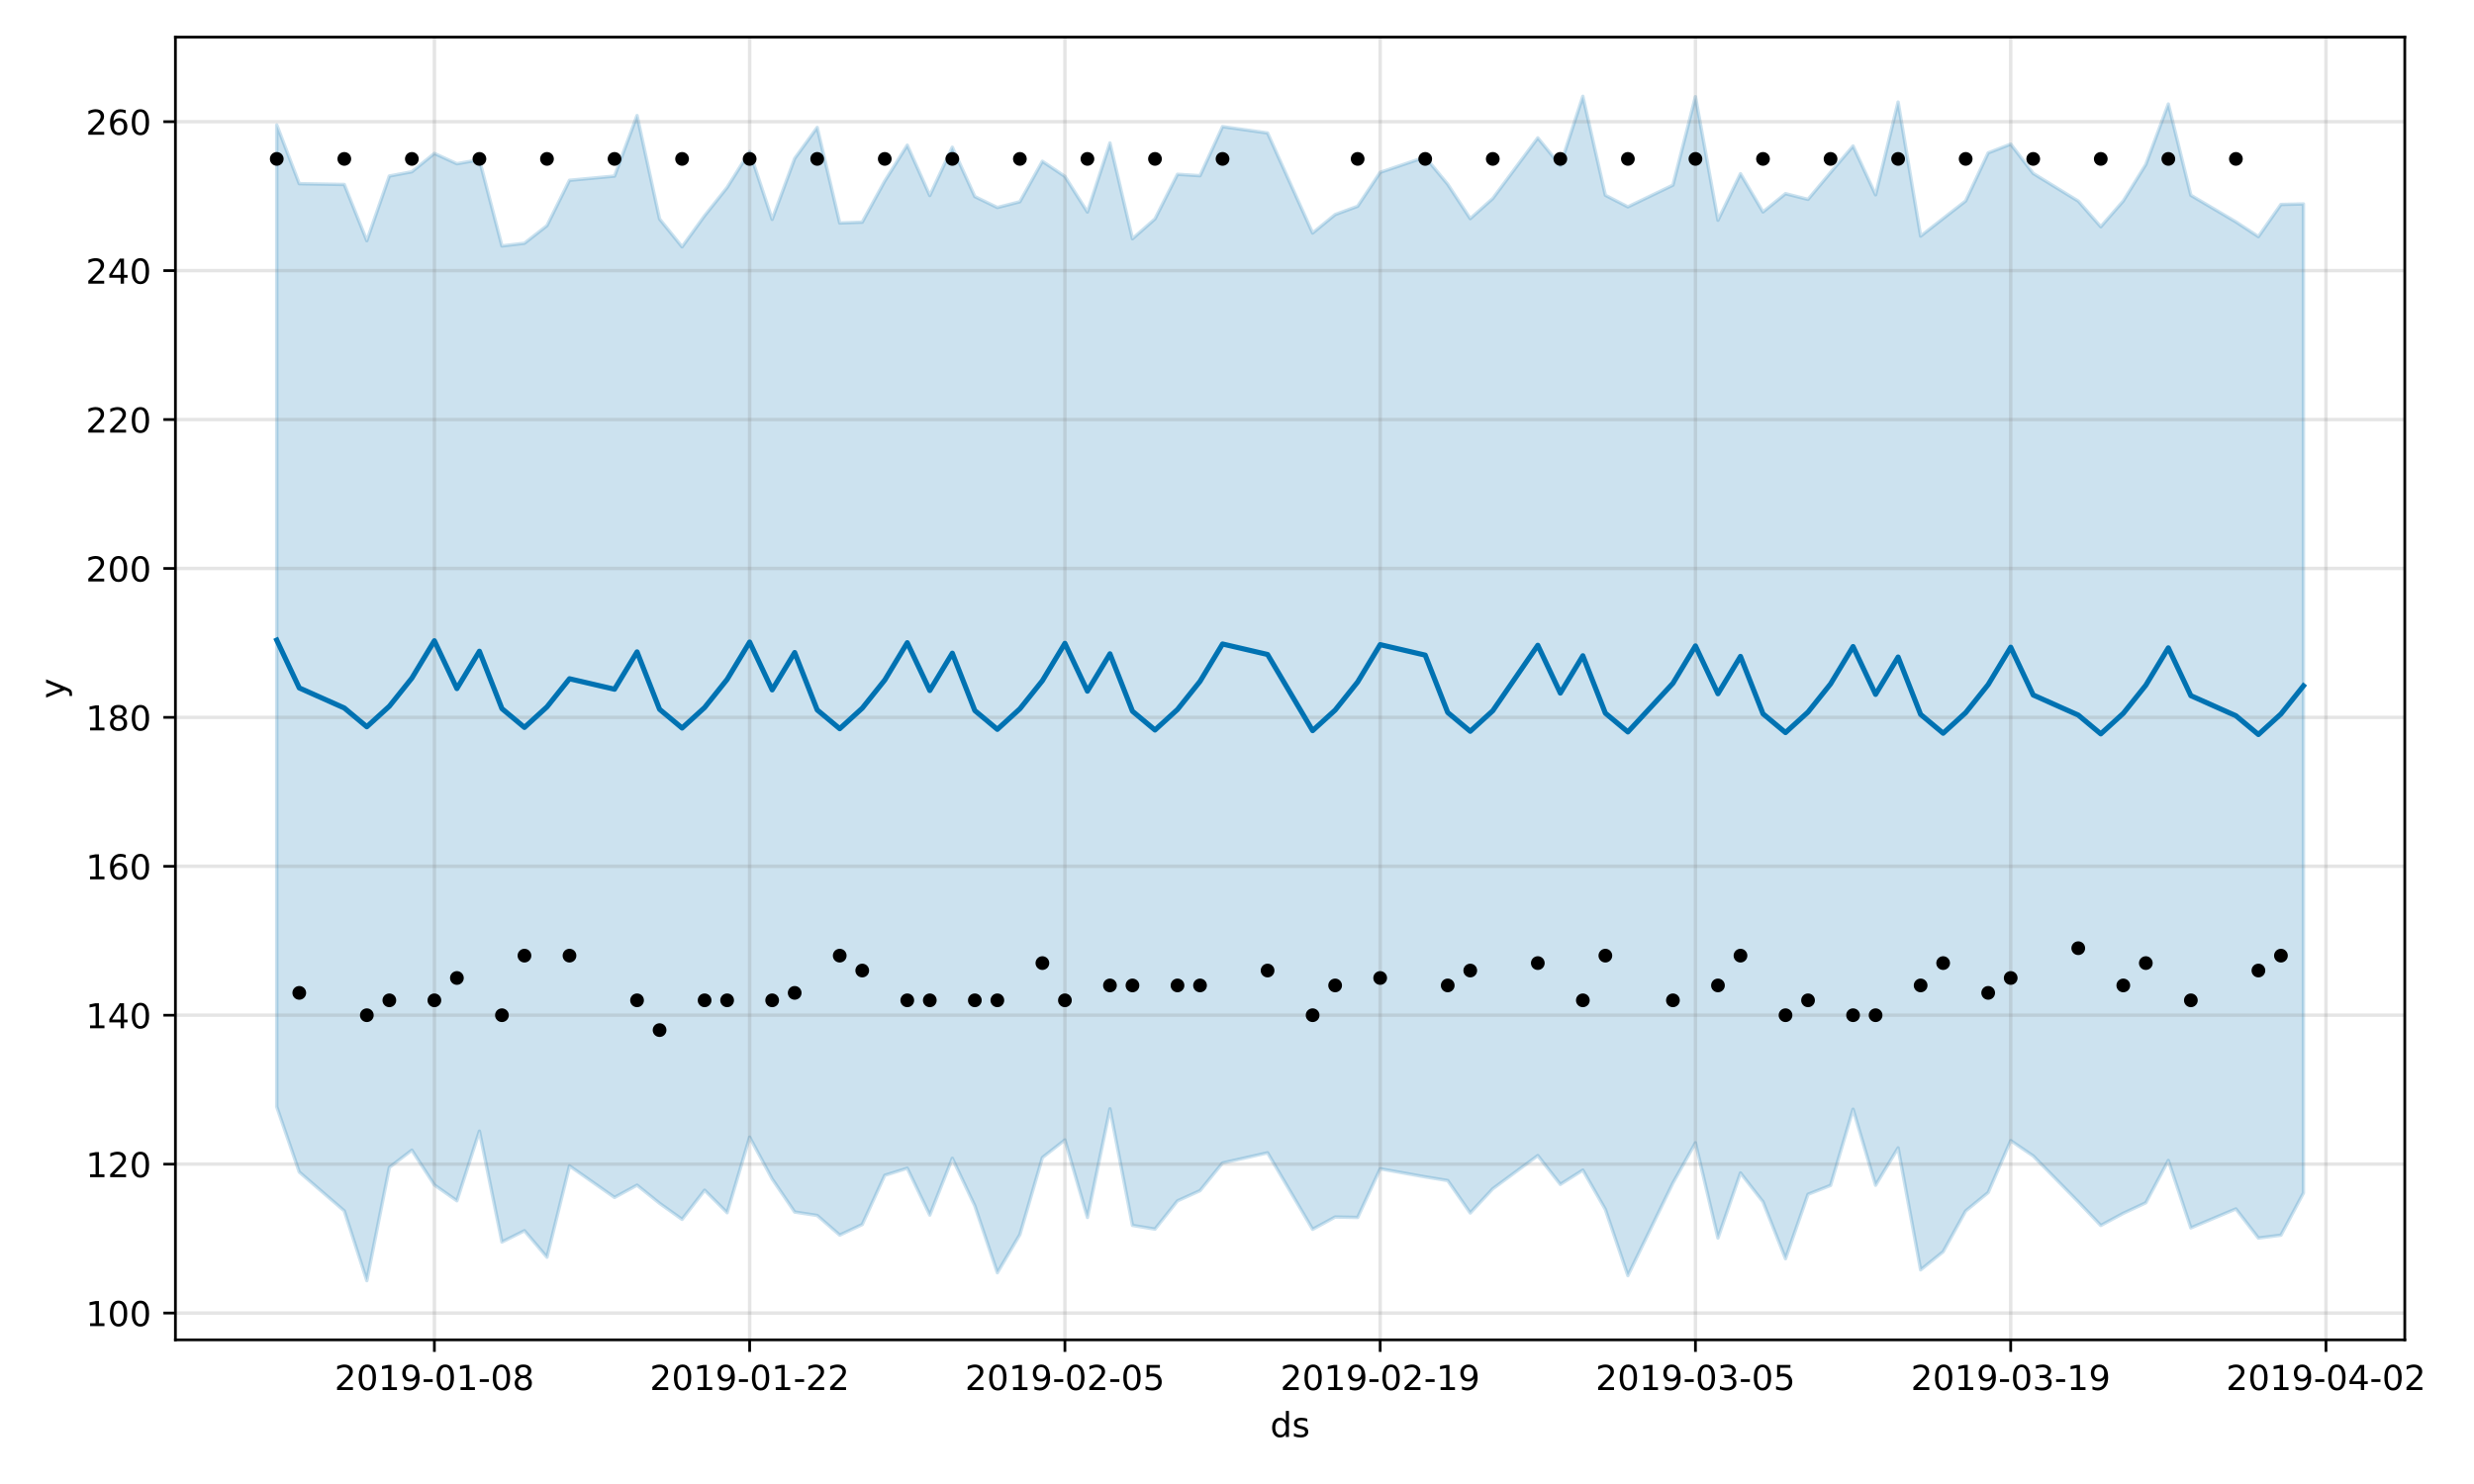 <?xml version="1.0" encoding="utf-8" standalone="no"?>
<!DOCTYPE svg PUBLIC "-//W3C//DTD SVG 1.1//EN"
  "http://www.w3.org/Graphics/SVG/1.1/DTD/svg11.dtd">
<!-- Created with matplotlib (https://matplotlib.org/) -->
<svg height="432pt" version="1.1" viewBox="0 0 720 432" width="720pt" xmlns="http://www.w3.org/2000/svg" xmlns:xlink="http://www.w3.org/1999/xlink">
 <defs>
  <style type="text/css">
*{stroke-linecap:butt;stroke-linejoin:round;}
  </style>
 </defs>
 <g id="figure_1">
  <g id="patch_1">
   <path d="M 0 432 
L 720 432 
L 720 0 
L 0 0 
z
" style="fill:#ffffff;"/>
  </g>
  <g id="axes_1">
   <g id="patch_2">
    <path d="M 51.05 390.04 
L 699.857 390.04 
L 699.857 10.8 
L 51.05 10.8 
z
" style="fill:#ffffff;"/>
   </g>
   <g id="PolyCollection_1">
    <defs>
     <path d="M 80.541 -395.625 
L 80.541 -109.804 
L 87.095 -90.809 
L 100.202 -79.495 
L 106.756 -59.198 
L 113.309 -92.159 
L 119.863 -97.179 
L 126.417 -87.058 
L 132.97 -82.448 
L 139.524 -102.715 
L 146.077 -70.446 
L 152.631 -73.726 
L 159.185 -66.02 
L 165.738 -92.598 
L 178.845 -83.42 
L 185.399 -86.992 
L 191.953 -81.708 
L 198.506 -77.033 
L 205.06 -85.521 
L 211.613 -78.969 
L 218.167 -100.964 
L 224.721 -88.804 
L 231.274 -79.169 
L 237.828 -78.165 
L 244.381 -72.454 
L 250.935 -75.541 
L 257.489 -89.863 
L 264.042 -91.914 
L 270.596 -78.287 
L 277.15 -94.814 
L 283.703 -80.973 
L 290.257 -61.502 
L 296.81 -72.609 
L 303.364 -95.021 
L 309.918 -100.147 
L 316.471 -77.592 
L 323.025 -109.212 
L 329.578 -75.282 
L 336.132 -74.198 
L 342.686 -82.429 
L 349.239 -85.393 
L 355.793 -93.45 
L 368.9 -96.404 
L 382.007 -74.142 
L 388.561 -77.716 
L 395.114 -77.584 
L 401.668 -91.757 
L 414.775 -89.405 
L 421.329 -88.33 
L 427.883 -78.898 
L 434.436 -85.941 
L 447.543 -95.607 
L 454.097 -87.224 
L 460.651 -91.37 
L 467.204 -79.934 
L 473.758 -60.673 
L 486.865 -87.632 
L 493.419 -99.32 
L 499.972 -71.604 
L 506.526 -90.547 
L 513.079 -82.147 
L 519.633 -65.587 
L 526.187 -84.345 
L 532.74 -86.918 
L 539.294 -109.1 
L 545.847 -86.972 
L 552.401 -97.841 
L 558.955 -62.339 
L 565.508 -67.622 
L 572.062 -79.487 
L 578.616 -84.856 
L 585.169 -99.955 
L 591.723 -95.496 
L 604.83 -82.147 
L 611.384 -75.26 
L 617.937 -78.794 
L 624.491 -81.862 
L 631.044 -94.184 
L 637.598 -74.554 
L 650.705 -80.074 
L 657.259 -71.603 
L 663.812 -72.429 
L 670.366 -84.722 
L 670.366 -372.633 
L 670.366 -372.633 
L 663.812 -372.482 
L 657.259 -363.119 
L 650.705 -367.416 
L 637.598 -375.16 
L 631.044 -401.713 
L 624.491 -384.122 
L 617.937 -373.511 
L 611.384 -365.998 
L 604.83 -373.46 
L 591.723 -381.521 
L 585.169 -390.041 
L 578.616 -387.496 
L 572.062 -373.512 
L 565.508 -368.398 
L 558.955 -363.272 
L 552.401 -402.285 
L 545.847 -375.29 
L 539.294 -389.498 
L 532.74 -381.794 
L 526.187 -373.967 
L 519.633 -375.632 
L 513.079 -370.307 
L 506.526 -381.433 
L 499.972 -367.889 
L 493.419 -403.843 
L 486.865 -378.111 
L 473.758 -371.786 
L 467.204 -375.171 
L 460.651 -403.962 
L 454.097 -383.839 
L 447.543 -391.863 
L 434.436 -374.227 
L 427.883 -368.359 
L 421.329 -378.353 
L 414.775 -386.265 
L 401.668 -381.832 
L 395.114 -371.959 
L 388.561 -369.544 
L 382.007 -364.173 
L 368.9 -393.294 
L 355.793 -395.138 
L 349.239 -380.856 
L 342.686 -381.265 
L 336.132 -368.279 
L 329.578 -362.497 
L 323.025 -390.384 
L 316.471 -370.275 
L 309.918 -380.646 
L 303.364 -385.048 
L 296.81 -373.276 
L 290.257 -371.595 
L 283.703 -374.78 
L 277.15 -389.138 
L 270.596 -375.083 
L 264.042 -389.735 
L 257.489 -379.296 
L 250.935 -367.33 
L 244.381 -367.089 
L 237.828 -394.899 
L 231.274 -385.868 
L 224.721 -368.141 
L 218.167 -387.885 
L 211.613 -377.426 
L 205.06 -369.206 
L 198.506 -360.148 
L 191.953 -368.256 
L 185.399 -398.359 
L 178.845 -380.745 
L 165.738 -379.52 
L 159.185 -366.322 
L 152.631 -361.193 
L 146.077 -360.404 
L 139.524 -385.49 
L 132.97 -384.338 
L 126.417 -387.335 
L 119.863 -381.998 
L 113.309 -380.757 
L 106.756 -361.925 
L 100.202 -378.301 
L 87.095 -378.534 
L 80.541 -395.625 
z
" id="m0768590cdb" style="stroke:#0072b2;stroke-opacity:0.2;"/>
    </defs>
    <g clip-path="url(#p6e6f04c100)">
     <use style="fill:#0072b2;fill-opacity:0.2;stroke:#0072b2;stroke-opacity:0.2;" x="0" xlink:href="#m0768590cdb" y="432"/>
    </g>
   </g>
   <g id="matplotlib.axis_1">
    <g id="xtick_1">
     <g id="line2d_1">
      <path clip-path="url(#p6e6f04c100)" d="M 126.417 390.04 
L 126.417 10.8 
" style="fill:none;stroke:#808080;stroke-linecap:square;stroke-opacity:0.2;"/>
     </g>
     <g id="line2d_2">
      <defs>
       <path d="M 0 0 
L 0 3.5 
" id="mf933d0b948" style="stroke:#000000;stroke-width:0.8;"/>
      </defs>
      <g>
       <use style="stroke:#000000;stroke-width:0.8;" x="126.417" xlink:href="#mf933d0b948" y="390.04"/>
      </g>
     </g>
     <g id="text_1">
      <!-- 2019-01-08 -->
      <defs>
       <path d="M 19.188 8.297 
L 53.609 8.297 
L 53.609 0 
L 7.328 0 
L 7.328 8.297 
Q 12.938 14.109 22.625 23.891 
Q 32.328 33.688 34.812 36.531 
Q 39.547 41.844 41.422 45.531 
Q 43.312 49.219 43.312 52.781 
Q 43.312 58.594 39.234 62.25 
Q 35.156 65.922 28.609 65.922 
Q 23.969 65.922 18.812 64.312 
Q 13.672 62.703 7.812 59.422 
L 7.812 69.391 
Q 13.766 71.781 18.938 73 
Q 24.125 74.219 28.422 74.219 
Q 39.75 74.219 46.484 68.547 
Q 53.219 62.891 53.219 53.422 
Q 53.219 48.922 51.531 44.891 
Q 49.859 40.875 45.406 35.406 
Q 44.188 33.984 37.641 27.219 
Q 31.109 20.453 19.188 8.297 
z
" id="DejaVuSans-50"/>
       <path d="M 31.781 66.406 
Q 24.172 66.406 20.328 58.906 
Q 16.5 51.422 16.5 36.375 
Q 16.5 21.391 20.328 13.891 
Q 24.172 6.391 31.781 6.391 
Q 39.453 6.391 43.281 13.891 
Q 47.125 21.391 47.125 36.375 
Q 47.125 51.422 43.281 58.906 
Q 39.453 66.406 31.781 66.406 
z
M 31.781 74.219 
Q 44.047 74.219 50.516 64.516 
Q 56.984 54.828 56.984 36.375 
Q 56.984 17.969 50.516 8.266 
Q 44.047 -1.422 31.781 -1.422 
Q 19.531 -1.422 13.062 8.266 
Q 6.594 17.969 6.594 36.375 
Q 6.594 54.828 13.062 64.516 
Q 19.531 74.219 31.781 74.219 
z
" id="DejaVuSans-48"/>
       <path d="M 12.406 8.297 
L 28.516 8.297 
L 28.516 63.922 
L 10.984 60.406 
L 10.984 69.391 
L 28.422 72.906 
L 38.281 72.906 
L 38.281 8.297 
L 54.391 8.297 
L 54.391 0 
L 12.406 0 
z
" id="DejaVuSans-49"/>
       <path d="M 10.984 1.516 
L 10.984 10.5 
Q 14.703 8.734 18.5 7.812 
Q 22.312 6.891 25.984 6.891 
Q 35.75 6.891 40.891 13.453 
Q 46.047 20.016 46.781 33.406 
Q 43.953 29.203 39.594 26.953 
Q 35.25 24.703 29.984 24.703 
Q 19.047 24.703 12.672 31.312 
Q 6.297 37.938 6.297 49.422 
Q 6.297 60.641 12.938 67.422 
Q 19.578 74.219 30.609 74.219 
Q 43.266 74.219 49.922 64.516 
Q 56.594 54.828 56.594 36.375 
Q 56.594 19.141 48.406 8.859 
Q 40.234 -1.422 26.422 -1.422 
Q 22.703 -1.422 18.891 -0.688 
Q 15.094 0.047 10.984 1.516 
z
M 30.609 32.422 
Q 37.25 32.422 41.125 36.953 
Q 45.016 41.5 45.016 49.422 
Q 45.016 57.281 41.125 61.844 
Q 37.25 66.406 30.609 66.406 
Q 23.969 66.406 20.094 61.844 
Q 16.219 57.281 16.219 49.422 
Q 16.219 41.5 20.094 36.953 
Q 23.969 32.422 30.609 32.422 
z
" id="DejaVuSans-57"/>
       <path d="M 4.891 31.391 
L 31.203 31.391 
L 31.203 23.391 
L 4.891 23.391 
z
" id="DejaVuSans-45"/>
       <path d="M 31.781 34.625 
Q 24.75 34.625 20.719 30.859 
Q 16.703 27.094 16.703 20.516 
Q 16.703 13.922 20.719 10.156 
Q 24.75 6.391 31.781 6.391 
Q 38.812 6.391 42.859 10.172 
Q 46.922 13.969 46.922 20.516 
Q 46.922 27.094 42.891 30.859 
Q 38.875 34.625 31.781 34.625 
z
M 21.922 38.812 
Q 15.578 40.375 12.031 44.719 
Q 8.5 49.078 8.5 55.328 
Q 8.5 64.062 14.719 69.141 
Q 20.953 74.219 31.781 74.219 
Q 42.672 74.219 48.875 69.141 
Q 55.078 64.062 55.078 55.328 
Q 55.078 49.078 51.531 44.719 
Q 48 40.375 41.703 38.812 
Q 48.828 37.156 52.797 32.312 
Q 56.781 27.484 56.781 20.516 
Q 56.781 9.906 50.312 4.234 
Q 43.844 -1.422 31.781 -1.422 
Q 19.734 -1.422 13.25 4.234 
Q 6.781 9.906 6.781 20.516 
Q 6.781 27.484 10.781 32.312 
Q 14.797 37.156 21.922 38.812 
z
M 18.312 54.391 
Q 18.312 48.734 21.844 45.562 
Q 25.391 42.391 31.781 42.391 
Q 38.141 42.391 41.719 45.562 
Q 45.312 48.734 45.312 54.391 
Q 45.312 60.062 41.719 63.234 
Q 38.141 66.406 31.781 66.406 
Q 25.391 66.406 21.844 63.234 
Q 18.312 60.062 18.312 54.391 
z
" id="DejaVuSans-56"/>
      </defs>
      <g transform="translate(97.359 404.638)scale(0.1 -0.1)">
       <use xlink:href="#DejaVuSans-50"/>
       <use x="63.623" xlink:href="#DejaVuSans-48"/>
       <use x="127.246" xlink:href="#DejaVuSans-49"/>
       <use x="190.869" xlink:href="#DejaVuSans-57"/>
       <use x="254.492" xlink:href="#DejaVuSans-45"/>
       <use x="290.576" xlink:href="#DejaVuSans-48"/>
       <use x="354.199" xlink:href="#DejaVuSans-49"/>
       <use x="417.822" xlink:href="#DejaVuSans-45"/>
       <use x="453.906" xlink:href="#DejaVuSans-48"/>
       <use x="517.529" xlink:href="#DejaVuSans-56"/>
      </g>
     </g>
    </g>
    <g id="xtick_2">
     <g id="line2d_3">
      <path clip-path="url(#p6e6f04c100)" d="M 218.167 390.04 
L 218.167 10.8 
" style="fill:none;stroke:#808080;stroke-linecap:square;stroke-opacity:0.2;"/>
     </g>
     <g id="line2d_4">
      <g>
       <use style="stroke:#000000;stroke-width:0.8;" x="218.167" xlink:href="#mf933d0b948" y="390.04"/>
      </g>
     </g>
     <g id="text_2">
      <!-- 2019-01-22 -->
      <g transform="translate(189.109 404.638)scale(0.1 -0.1)">
       <use xlink:href="#DejaVuSans-50"/>
       <use x="63.623" xlink:href="#DejaVuSans-48"/>
       <use x="127.246" xlink:href="#DejaVuSans-49"/>
       <use x="190.869" xlink:href="#DejaVuSans-57"/>
       <use x="254.492" xlink:href="#DejaVuSans-45"/>
       <use x="290.576" xlink:href="#DejaVuSans-48"/>
       <use x="354.199" xlink:href="#DejaVuSans-49"/>
       <use x="417.822" xlink:href="#DejaVuSans-45"/>
       <use x="453.906" xlink:href="#DejaVuSans-50"/>
       <use x="517.529" xlink:href="#DejaVuSans-50"/>
      </g>
     </g>
    </g>
    <g id="xtick_3">
     <g id="line2d_5">
      <path clip-path="url(#p6e6f04c100)" d="M 309.918 390.04 
L 309.918 10.8 
" style="fill:none;stroke:#808080;stroke-linecap:square;stroke-opacity:0.2;"/>
     </g>
     <g id="line2d_6">
      <g>
       <use style="stroke:#000000;stroke-width:0.8;" x="309.918" xlink:href="#mf933d0b948" y="390.04"/>
      </g>
     </g>
     <g id="text_3">
      <!-- 2019-02-05 -->
      <defs>
       <path d="M 10.797 72.906 
L 49.516 72.906 
L 49.516 64.594 
L 19.828 64.594 
L 19.828 46.734 
Q 21.969 47.469 24.109 47.828 
Q 26.266 48.188 28.422 48.188 
Q 40.625 48.188 47.75 41.5 
Q 54.891 34.812 54.891 23.391 
Q 54.891 11.625 47.562 5.094 
Q 40.234 -1.422 26.906 -1.422 
Q 22.312 -1.422 17.547 -0.641 
Q 12.797 0.141 7.719 1.703 
L 7.719 11.625 
Q 12.109 9.234 16.797 8.062 
Q 21.484 6.891 26.703 6.891 
Q 35.156 6.891 40.078 11.328 
Q 45.016 15.766 45.016 23.391 
Q 45.016 31 40.078 35.438 
Q 35.156 39.891 26.703 39.891 
Q 22.75 39.891 18.812 39.016 
Q 14.891 38.141 10.797 36.281 
z
" id="DejaVuSans-53"/>
      </defs>
      <g transform="translate(280.86 404.638)scale(0.1 -0.1)">
       <use xlink:href="#DejaVuSans-50"/>
       <use x="63.623" xlink:href="#DejaVuSans-48"/>
       <use x="127.246" xlink:href="#DejaVuSans-49"/>
       <use x="190.869" xlink:href="#DejaVuSans-57"/>
       <use x="254.492" xlink:href="#DejaVuSans-45"/>
       <use x="290.576" xlink:href="#DejaVuSans-48"/>
       <use x="354.199" xlink:href="#DejaVuSans-50"/>
       <use x="417.822" xlink:href="#DejaVuSans-45"/>
       <use x="453.906" xlink:href="#DejaVuSans-48"/>
       <use x="517.529" xlink:href="#DejaVuSans-53"/>
      </g>
     </g>
    </g>
    <g id="xtick_4">
     <g id="line2d_7">
      <path clip-path="url(#p6e6f04c100)" d="M 401.668 390.04 
L 401.668 10.8 
" style="fill:none;stroke:#808080;stroke-linecap:square;stroke-opacity:0.2;"/>
     </g>
     <g id="line2d_8">
      <g>
       <use style="stroke:#000000;stroke-width:0.8;" x="401.668" xlink:href="#mf933d0b948" y="390.04"/>
      </g>
     </g>
     <g id="text_4">
      <!-- 2019-02-19 -->
      <g transform="translate(372.61 404.638)scale(0.1 -0.1)">
       <use xlink:href="#DejaVuSans-50"/>
       <use x="63.623" xlink:href="#DejaVuSans-48"/>
       <use x="127.246" xlink:href="#DejaVuSans-49"/>
       <use x="190.869" xlink:href="#DejaVuSans-57"/>
       <use x="254.492" xlink:href="#DejaVuSans-45"/>
       <use x="290.576" xlink:href="#DejaVuSans-48"/>
       <use x="354.199" xlink:href="#DejaVuSans-50"/>
       <use x="417.822" xlink:href="#DejaVuSans-45"/>
       <use x="453.906" xlink:href="#DejaVuSans-49"/>
       <use x="517.529" xlink:href="#DejaVuSans-57"/>
      </g>
     </g>
    </g>
    <g id="xtick_5">
     <g id="line2d_9">
      <path clip-path="url(#p6e6f04c100)" d="M 493.419 390.04 
L 493.419 10.8 
" style="fill:none;stroke:#808080;stroke-linecap:square;stroke-opacity:0.2;"/>
     </g>
     <g id="line2d_10">
      <g>
       <use style="stroke:#000000;stroke-width:0.8;" x="493.419" xlink:href="#mf933d0b948" y="390.04"/>
      </g>
     </g>
     <g id="text_5">
      <!-- 2019-03-05 -->
      <defs>
       <path d="M 40.578 39.312 
Q 47.656 37.797 51.625 33 
Q 55.609 28.219 55.609 21.188 
Q 55.609 10.406 48.188 4.484 
Q 40.766 -1.422 27.094 -1.422 
Q 22.516 -1.422 17.656 -0.516 
Q 12.797 0.391 7.625 2.203 
L 7.625 11.719 
Q 11.719 9.328 16.594 8.109 
Q 21.484 6.891 26.812 6.891 
Q 36.078 6.891 40.938 10.547 
Q 45.797 14.203 45.797 21.188 
Q 45.797 27.641 41.281 31.266 
Q 36.766 34.906 28.719 34.906 
L 20.219 34.906 
L 20.219 43.016 
L 29.109 43.016 
Q 36.375 43.016 40.234 45.922 
Q 44.094 48.828 44.094 54.297 
Q 44.094 59.906 40.109 62.906 
Q 36.141 65.922 28.719 65.922 
Q 24.656 65.922 20.016 65.031 
Q 15.375 64.156 9.812 62.312 
L 9.812 71.094 
Q 15.438 72.656 20.344 73.438 
Q 25.25 74.219 29.594 74.219 
Q 40.828 74.219 47.359 69.109 
Q 53.906 64.016 53.906 55.328 
Q 53.906 49.266 50.438 45.094 
Q 46.969 40.922 40.578 39.312 
z
" id="DejaVuSans-51"/>
      </defs>
      <g transform="translate(464.361 404.638)scale(0.1 -0.1)">
       <use xlink:href="#DejaVuSans-50"/>
       <use x="63.623" xlink:href="#DejaVuSans-48"/>
       <use x="127.246" xlink:href="#DejaVuSans-49"/>
       <use x="190.869" xlink:href="#DejaVuSans-57"/>
       <use x="254.492" xlink:href="#DejaVuSans-45"/>
       <use x="290.576" xlink:href="#DejaVuSans-48"/>
       <use x="354.199" xlink:href="#DejaVuSans-51"/>
       <use x="417.822" xlink:href="#DejaVuSans-45"/>
       <use x="453.906" xlink:href="#DejaVuSans-48"/>
       <use x="517.529" xlink:href="#DejaVuSans-53"/>
      </g>
     </g>
    </g>
    <g id="xtick_6">
     <g id="line2d_11">
      <path clip-path="url(#p6e6f04c100)" d="M 585.169 390.04 
L 585.169 10.8 
" style="fill:none;stroke:#808080;stroke-linecap:square;stroke-opacity:0.2;"/>
     </g>
     <g id="line2d_12">
      <g>
       <use style="stroke:#000000;stroke-width:0.8;" x="585.169" xlink:href="#mf933d0b948" y="390.04"/>
      </g>
     </g>
     <g id="text_6">
      <!-- 2019-03-19 -->
      <g transform="translate(556.111 404.638)scale(0.1 -0.1)">
       <use xlink:href="#DejaVuSans-50"/>
       <use x="63.623" xlink:href="#DejaVuSans-48"/>
       <use x="127.246" xlink:href="#DejaVuSans-49"/>
       <use x="190.869" xlink:href="#DejaVuSans-57"/>
       <use x="254.492" xlink:href="#DejaVuSans-45"/>
       <use x="290.576" xlink:href="#DejaVuSans-48"/>
       <use x="354.199" xlink:href="#DejaVuSans-51"/>
       <use x="417.822" xlink:href="#DejaVuSans-45"/>
       <use x="453.906" xlink:href="#DejaVuSans-49"/>
       <use x="517.529" xlink:href="#DejaVuSans-57"/>
      </g>
     </g>
    </g>
    <g id="xtick_7">
     <g id="line2d_13">
      <path clip-path="url(#p6e6f04c100)" d="M 676.92 390.04 
L 676.92 10.8 
" style="fill:none;stroke:#808080;stroke-linecap:square;stroke-opacity:0.2;"/>
     </g>
     <g id="line2d_14">
      <g>
       <use style="stroke:#000000;stroke-width:0.8;" x="676.92" xlink:href="#mf933d0b948" y="390.04"/>
      </g>
     </g>
     <g id="text_7">
      <!-- 2019-04-02 -->
      <defs>
       <path d="M 37.797 64.312 
L 12.891 25.391 
L 37.797 25.391 
z
M 35.203 72.906 
L 47.609 72.906 
L 47.609 25.391 
L 58.016 25.391 
L 58.016 17.188 
L 47.609 17.188 
L 47.609 0 
L 37.797 0 
L 37.797 17.188 
L 4.891 17.188 
L 4.891 26.703 
z
" id="DejaVuSans-52"/>
      </defs>
      <g transform="translate(647.862 404.638)scale(0.1 -0.1)">
       <use xlink:href="#DejaVuSans-50"/>
       <use x="63.623" xlink:href="#DejaVuSans-48"/>
       <use x="127.246" xlink:href="#DejaVuSans-49"/>
       <use x="190.869" xlink:href="#DejaVuSans-57"/>
       <use x="254.492" xlink:href="#DejaVuSans-45"/>
       <use x="290.576" xlink:href="#DejaVuSans-48"/>
       <use x="354.199" xlink:href="#DejaVuSans-52"/>
       <use x="417.822" xlink:href="#DejaVuSans-45"/>
       <use x="453.906" xlink:href="#DejaVuSans-48"/>
       <use x="517.529" xlink:href="#DejaVuSans-50"/>
      </g>
     </g>
    </g>
    <g id="text_8">
     <!-- ds -->
     <defs>
      <path d="M 45.406 46.391 
L 45.406 75.984 
L 54.391 75.984 
L 54.391 0 
L 45.406 0 
L 45.406 8.203 
Q 42.578 3.328 38.25 0.953 
Q 33.938 -1.422 27.875 -1.422 
Q 17.969 -1.422 11.734 6.484 
Q 5.516 14.406 5.516 27.297 
Q 5.516 40.188 11.734 48.094 
Q 17.969 56 27.875 56 
Q 33.938 56 38.25 53.625 
Q 42.578 51.266 45.406 46.391 
z
M 14.797 27.297 
Q 14.797 17.391 18.875 11.75 
Q 22.953 6.109 30.078 6.109 
Q 37.203 6.109 41.297 11.75 
Q 45.406 17.391 45.406 27.297 
Q 45.406 37.203 41.297 42.844 
Q 37.203 48.484 30.078 48.484 
Q 22.953 48.484 18.875 42.844 
Q 14.797 37.203 14.797 27.297 
z
" id="DejaVuSans-100"/>
      <path d="M 44.281 53.078 
L 44.281 44.578 
Q 40.484 46.531 36.375 47.5 
Q 32.281 48.484 27.875 48.484 
Q 21.188 48.484 17.844 46.438 
Q 14.5 44.391 14.5 40.281 
Q 14.5 37.156 16.891 35.375 
Q 19.281 33.594 26.516 31.984 
L 29.594 31.297 
Q 39.156 29.25 43.188 25.516 
Q 47.219 21.781 47.219 15.094 
Q 47.219 7.469 41.188 3.016 
Q 35.156 -1.422 24.609 -1.422 
Q 20.219 -1.422 15.453 -0.562 
Q 10.688 0.297 5.422 2 
L 5.422 11.281 
Q 10.406 8.688 15.234 7.391 
Q 20.062 6.109 24.812 6.109 
Q 31.156 6.109 34.562 8.281 
Q 37.984 10.453 37.984 14.406 
Q 37.984 18.062 35.516 20.016 
Q 33.062 21.969 24.703 23.781 
L 21.578 24.516 
Q 13.234 26.266 9.516 29.906 
Q 5.812 33.547 5.812 39.891 
Q 5.812 47.609 11.281 51.797 
Q 16.75 56 26.812 56 
Q 31.781 56 36.172 55.266 
Q 40.578 54.547 44.281 53.078 
z
" id="DejaVuSans-115"/>
     </defs>
     <g transform="translate(369.675 418.317)scale(0.1 -0.1)">
      <use xlink:href="#DejaVuSans-100"/>
      <use x="63.477" xlink:href="#DejaVuSans-115"/>
     </g>
    </g>
   </g>
   <g id="matplotlib.axis_2">
    <g id="ytick_1">
     <g id="line2d_15">
      <path clip-path="url(#p6e6f04c100)" d="M 51.05 382.239 
L 699.857 382.239 
" style="fill:none;stroke:#808080;stroke-linecap:square;stroke-opacity:0.2;"/>
     </g>
     <g id="line2d_16">
      <defs>
       <path d="M 0 0 
L -3.5 0 
" id="m81ee79dda2" style="stroke:#000000;stroke-width:0.8;"/>
      </defs>
      <g>
       <use style="stroke:#000000;stroke-width:0.8;" x="51.05" xlink:href="#m81ee79dda2" y="382.239"/>
      </g>
     </g>
     <g id="text_9">
      <!-- 100 -->
      <g transform="translate(24.962 386.038)scale(0.1 -0.1)">
       <use xlink:href="#DejaVuSans-49"/>
       <use x="63.623" xlink:href="#DejaVuSans-48"/>
       <use x="127.246" xlink:href="#DejaVuSans-48"/>
      </g>
     </g>
    </g>
    <g id="ytick_2">
     <g id="line2d_17">
      <path clip-path="url(#p6e6f04c100)" d="M 51.05 338.887 
L 699.857 338.887 
" style="fill:none;stroke:#808080;stroke-linecap:square;stroke-opacity:0.2;"/>
     </g>
     <g id="line2d_18">
      <g>
       <use style="stroke:#000000;stroke-width:0.8;" x="51.05" xlink:href="#m81ee79dda2" y="338.887"/>
      </g>
     </g>
     <g id="text_10">
      <!-- 120 -->
      <g transform="translate(24.962 342.686)scale(0.1 -0.1)">
       <use xlink:href="#DejaVuSans-49"/>
       <use x="63.623" xlink:href="#DejaVuSans-50"/>
       <use x="127.246" xlink:href="#DejaVuSans-48"/>
      </g>
     </g>
    </g>
    <g id="ytick_3">
     <g id="line2d_19">
      <path clip-path="url(#p6e6f04c100)" d="M 51.05 295.534 
L 699.857 295.534 
" style="fill:none;stroke:#808080;stroke-linecap:square;stroke-opacity:0.2;"/>
     </g>
     <g id="line2d_20">
      <g>
       <use style="stroke:#000000;stroke-width:0.8;" x="51.05" xlink:href="#m81ee79dda2" y="295.534"/>
      </g>
     </g>
     <g id="text_11">
      <!-- 140 -->
      <g transform="translate(24.962 299.333)scale(0.1 -0.1)">
       <use xlink:href="#DejaVuSans-49"/>
       <use x="63.623" xlink:href="#DejaVuSans-52"/>
       <use x="127.246" xlink:href="#DejaVuSans-48"/>
      </g>
     </g>
    </g>
    <g id="ytick_4">
     <g id="line2d_21">
      <path clip-path="url(#p6e6f04c100)" d="M 51.05 252.182 
L 699.857 252.182 
" style="fill:none;stroke:#808080;stroke-linecap:square;stroke-opacity:0.2;"/>
     </g>
     <g id="line2d_22">
      <g>
       <use style="stroke:#000000;stroke-width:0.8;" x="51.05" xlink:href="#m81ee79dda2" y="252.182"/>
      </g>
     </g>
     <g id="text_12">
      <!-- 160 -->
      <defs>
       <path d="M 33.016 40.375 
Q 26.375 40.375 22.484 35.828 
Q 18.609 31.297 18.609 23.391 
Q 18.609 15.531 22.484 10.953 
Q 26.375 6.391 33.016 6.391 
Q 39.656 6.391 43.531 10.953 
Q 47.406 15.531 47.406 23.391 
Q 47.406 31.297 43.531 35.828 
Q 39.656 40.375 33.016 40.375 
z
M 52.594 71.297 
L 52.594 62.312 
Q 48.875 64.062 45.094 64.984 
Q 41.312 65.922 37.594 65.922 
Q 27.828 65.922 22.672 59.328 
Q 17.531 52.734 16.797 39.406 
Q 19.672 43.656 24.016 45.922 
Q 28.375 48.188 33.594 48.188 
Q 44.578 48.188 50.953 41.516 
Q 57.328 34.859 57.328 23.391 
Q 57.328 12.156 50.688 5.359 
Q 44.047 -1.422 33.016 -1.422 
Q 20.359 -1.422 13.672 8.266 
Q 6.984 17.969 6.984 36.375 
Q 6.984 53.656 15.188 63.938 
Q 23.391 74.219 37.203 74.219 
Q 40.922 74.219 44.703 73.484 
Q 48.484 72.75 52.594 71.297 
z
" id="DejaVuSans-54"/>
      </defs>
      <g transform="translate(24.962 255.981)scale(0.1 -0.1)">
       <use xlink:href="#DejaVuSans-49"/>
       <use x="63.623" xlink:href="#DejaVuSans-54"/>
       <use x="127.246" xlink:href="#DejaVuSans-48"/>
      </g>
     </g>
    </g>
    <g id="ytick_5">
     <g id="line2d_23">
      <path clip-path="url(#p6e6f04c100)" d="M 51.05 208.829 
L 699.857 208.829 
" style="fill:none;stroke:#808080;stroke-linecap:square;stroke-opacity:0.2;"/>
     </g>
     <g id="line2d_24">
      <g>
       <use style="stroke:#000000;stroke-width:0.8;" x="51.05" xlink:href="#m81ee79dda2" y="208.829"/>
      </g>
     </g>
     <g id="text_13">
      <!-- 180 -->
      <g transform="translate(24.962 212.629)scale(0.1 -0.1)">
       <use xlink:href="#DejaVuSans-49"/>
       <use x="63.623" xlink:href="#DejaVuSans-56"/>
       <use x="127.246" xlink:href="#DejaVuSans-48"/>
      </g>
     </g>
    </g>
    <g id="ytick_6">
     <g id="line2d_25">
      <path clip-path="url(#p6e6f04c100)" d="M 51.05 165.477 
L 699.857 165.477 
" style="fill:none;stroke:#808080;stroke-linecap:square;stroke-opacity:0.2;"/>
     </g>
     <g id="line2d_26">
      <g>
       <use style="stroke:#000000;stroke-width:0.8;" x="51.05" xlink:href="#m81ee79dda2" y="165.477"/>
      </g>
     </g>
     <g id="text_14">
      <!-- 200 -->
      <g transform="translate(24.962 169.276)scale(0.1 -0.1)">
       <use xlink:href="#DejaVuSans-50"/>
       <use x="63.623" xlink:href="#DejaVuSans-48"/>
       <use x="127.246" xlink:href="#DejaVuSans-48"/>
      </g>
     </g>
    </g>
    <g id="ytick_7">
     <g id="line2d_27">
      <path clip-path="url(#p6e6f04c100)" d="M 51.05 122.124 
L 699.857 122.124 
" style="fill:none;stroke:#808080;stroke-linecap:square;stroke-opacity:0.2;"/>
     </g>
     <g id="line2d_28">
      <g>
       <use style="stroke:#000000;stroke-width:0.8;" x="51.05" xlink:href="#m81ee79dda2" y="122.124"/>
      </g>
     </g>
     <g id="text_15">
      <!-- 220 -->
      <g transform="translate(24.962 125.924)scale(0.1 -0.1)">
       <use xlink:href="#DejaVuSans-50"/>
       <use x="63.623" xlink:href="#DejaVuSans-50"/>
       <use x="127.246" xlink:href="#DejaVuSans-48"/>
      </g>
     </g>
    </g>
    <g id="ytick_8">
     <g id="line2d_29">
      <path clip-path="url(#p6e6f04c100)" d="M 51.05 78.772 
L 699.857 78.772 
" style="fill:none;stroke:#808080;stroke-linecap:square;stroke-opacity:0.2;"/>
     </g>
     <g id="line2d_30">
      <g>
       <use style="stroke:#000000;stroke-width:0.8;" x="51.05" xlink:href="#m81ee79dda2" y="78.772"/>
      </g>
     </g>
     <g id="text_16">
      <!-- 240 -->
      <g transform="translate(24.962 82.571)scale(0.1 -0.1)">
       <use xlink:href="#DejaVuSans-50"/>
       <use x="63.623" xlink:href="#DejaVuSans-52"/>
       <use x="127.246" xlink:href="#DejaVuSans-48"/>
      </g>
     </g>
    </g>
    <g id="ytick_9">
     <g id="line2d_31">
      <path clip-path="url(#p6e6f04c100)" d="M 51.05 35.419 
L 699.857 35.419 
" style="fill:none;stroke:#808080;stroke-linecap:square;stroke-opacity:0.2;"/>
     </g>
     <g id="line2d_32">
      <g>
       <use style="stroke:#000000;stroke-width:0.8;" x="51.05" xlink:href="#m81ee79dda2" y="35.419"/>
      </g>
     </g>
     <g id="text_17">
      <!-- 260 -->
      <g transform="translate(24.962 39.219)scale(0.1 -0.1)">
       <use xlink:href="#DejaVuSans-50"/>
       <use x="63.623" xlink:href="#DejaVuSans-54"/>
       <use x="127.246" xlink:href="#DejaVuSans-48"/>
      </g>
     </g>
    </g>
    <g id="text_18">
     <!-- y -->
     <defs>
      <path d="M 32.172 -5.078 
Q 28.375 -14.844 24.75 -17.812 
Q 21.141 -20.797 15.094 -20.797 
L 7.906 -20.797 
L 7.906 -13.281 
L 13.188 -13.281 
Q 16.891 -13.281 18.938 -11.516 
Q 21 -9.766 23.484 -3.219 
L 25.094 0.875 
L 2.984 54.688 
L 12.5 54.688 
L 29.594 11.922 
L 46.688 54.688 
L 56.203 54.688 
z
" id="DejaVuSans-121"/>
     </defs>
     <g transform="translate(18.883 203.379)rotate(-90)scale(0.1 -0.1)">
      <use xlink:href="#DejaVuSans-121"/>
     </g>
    </g>
   </g>
   <g id="line2d_33">
    <defs>
     <path d="M 0 1.5 
C 0.398 1.5 0.779 1.342 1.061 1.061 
C 1.342 0.779 1.5 0.398 1.5 0 
C 1.5 -0.398 1.342 -0.779 1.061 -1.061 
C 0.779 -1.342 0.398 -1.5 0 -1.5 
C -0.398 -1.5 -0.779 -1.342 -1.061 -1.061 
C -1.342 -0.779 -1.5 -0.398 -1.5 0 
C -1.5 0.398 -1.342 0.779 -1.061 1.061 
C -0.779 1.342 -0.398 1.5 0 1.5 
z
" id="mb05a99a365" style="stroke:#000000;"/>
    </defs>
    <g clip-path="url(#p6e6f04c100)">
     <use style="stroke:#000000;" x="80.541" xlink:href="#mb05a99a365" y="46.258"/>
     <use style="stroke:#000000;" x="87.095" xlink:href="#mb05a99a365" y="289.031"/>
     <use style="stroke:#000000;" x="100.202" xlink:href="#mb05a99a365" y="46.258"/>
     <use style="stroke:#000000;" x="106.756" xlink:href="#mb05a99a365" y="295.534"/>
     <use style="stroke:#000000;" x="113.309" xlink:href="#mb05a99a365" y="291.199"/>
     <use style="stroke:#000000;" x="119.863" xlink:href="#mb05a99a365" y="46.258"/>
     <use style="stroke:#000000;" x="126.417" xlink:href="#mb05a99a365" y="291.199"/>
     <use style="stroke:#000000;" x="132.97" xlink:href="#mb05a99a365" y="284.696"/>
     <use style="stroke:#000000;" x="139.524" xlink:href="#mb05a99a365" y="46.258"/>
     <use style="stroke:#000000;" x="146.077" xlink:href="#mb05a99a365" y="295.534"/>
     <use style="stroke:#000000;" x="152.631" xlink:href="#mb05a99a365" y="278.193"/>
     <use style="stroke:#000000;" x="159.185" xlink:href="#mb05a99a365" y="46.258"/>
     <use style="stroke:#000000;" x="165.738" xlink:href="#mb05a99a365" y="278.193"/>
     <use style="stroke:#000000;" x="178.845" xlink:href="#mb05a99a365" y="46.258"/>
     <use style="stroke:#000000;" x="185.399" xlink:href="#mb05a99a365" y="291.199"/>
     <use style="stroke:#000000;" x="191.953" xlink:href="#mb05a99a365" y="299.87"/>
     <use style="stroke:#000000;" x="198.506" xlink:href="#mb05a99a365" y="46.258"/>
     <use style="stroke:#000000;" x="205.06" xlink:href="#mb05a99a365" y="291.199"/>
     <use style="stroke:#000000;" x="211.613" xlink:href="#mb05a99a365" y="291.199"/>
     <use style="stroke:#000000;" x="218.167" xlink:href="#mb05a99a365" y="46.258"/>
     <use style="stroke:#000000;" x="224.721" xlink:href="#mb05a99a365" y="291.199"/>
     <use style="stroke:#000000;" x="231.274" xlink:href="#mb05a99a365" y="289.031"/>
     <use style="stroke:#000000;" x="237.828" xlink:href="#mb05a99a365" y="46.258"/>
     <use style="stroke:#000000;" x="244.381" xlink:href="#mb05a99a365" y="278.193"/>
     <use style="stroke:#000000;" x="250.935" xlink:href="#mb05a99a365" y="282.529"/>
     <use style="stroke:#000000;" x="257.489" xlink:href="#mb05a99a365" y="46.258"/>
     <use style="stroke:#000000;" x="264.042" xlink:href="#mb05a99a365" y="291.199"/>
     <use style="stroke:#000000;" x="270.596" xlink:href="#mb05a99a365" y="291.199"/>
     <use style="stroke:#000000;" x="277.15" xlink:href="#mb05a99a365" y="46.258"/>
     <use style="stroke:#000000;" x="283.703" xlink:href="#mb05a99a365" y="291.199"/>
     <use style="stroke:#000000;" x="290.257" xlink:href="#mb05a99a365" y="291.199"/>
     <use style="stroke:#000000;" x="296.81" xlink:href="#mb05a99a365" y="46.258"/>
     <use style="stroke:#000000;" x="303.364" xlink:href="#mb05a99a365" y="280.361"/>
     <use style="stroke:#000000;" x="309.918" xlink:href="#mb05a99a365" y="291.199"/>
     <use style="stroke:#000000;" x="316.471" xlink:href="#mb05a99a365" y="46.258"/>
     <use style="stroke:#000000;" x="323.025" xlink:href="#mb05a99a365" y="286.864"/>
     <use style="stroke:#000000;" x="329.578" xlink:href="#mb05a99a365" y="286.864"/>
     <use style="stroke:#000000;" x="336.132" xlink:href="#mb05a99a365" y="46.258"/>
     <use style="stroke:#000000;" x="342.686" xlink:href="#mb05a99a365" y="286.864"/>
     <use style="stroke:#000000;" x="349.239" xlink:href="#mb05a99a365" y="286.864"/>
     <use style="stroke:#000000;" x="355.793" xlink:href="#mb05a99a365" y="46.258"/>
     <use style="stroke:#000000;" x="368.9" xlink:href="#mb05a99a365" y="282.529"/>
     <use style="stroke:#000000;" x="382.007" xlink:href="#mb05a99a365" y="295.534"/>
     <use style="stroke:#000000;" x="388.561" xlink:href="#mb05a99a365" y="286.864"/>
     <use style="stroke:#000000;" x="395.114" xlink:href="#mb05a99a365" y="46.258"/>
     <use style="stroke:#000000;" x="401.668" xlink:href="#mb05a99a365" y="284.696"/>
     <use style="stroke:#000000;" x="414.775" xlink:href="#mb05a99a365" y="46.258"/>
     <use style="stroke:#000000;" x="421.329" xlink:href="#mb05a99a365" y="286.864"/>
     <use style="stroke:#000000;" x="427.883" xlink:href="#mb05a99a365" y="282.529"/>
     <use style="stroke:#000000;" x="434.436" xlink:href="#mb05a99a365" y="46.258"/>
     <use style="stroke:#000000;" x="447.543" xlink:href="#mb05a99a365" y="280.361"/>
     <use style="stroke:#000000;" x="454.097" xlink:href="#mb05a99a365" y="46.258"/>
     <use style="stroke:#000000;" x="460.651" xlink:href="#mb05a99a365" y="291.199"/>
     <use style="stroke:#000000;" x="467.204" xlink:href="#mb05a99a365" y="278.193"/>
     <use style="stroke:#000000;" x="473.758" xlink:href="#mb05a99a365" y="46.258"/>
     <use style="stroke:#000000;" x="486.865" xlink:href="#mb05a99a365" y="291.199"/>
     <use style="stroke:#000000;" x="493.419" xlink:href="#mb05a99a365" y="46.258"/>
     <use style="stroke:#000000;" x="499.972" xlink:href="#mb05a99a365" y="286.864"/>
     <use style="stroke:#000000;" x="506.526" xlink:href="#mb05a99a365" y="278.193"/>
     <use style="stroke:#000000;" x="513.079" xlink:href="#mb05a99a365" y="46.258"/>
     <use style="stroke:#000000;" x="519.633" xlink:href="#mb05a99a365" y="295.534"/>
     <use style="stroke:#000000;" x="526.187" xlink:href="#mb05a99a365" y="291.199"/>
     <use style="stroke:#000000;" x="532.74" xlink:href="#mb05a99a365" y="46.258"/>
     <use style="stroke:#000000;" x="539.294" xlink:href="#mb05a99a365" y="295.534"/>
     <use style="stroke:#000000;" x="545.847" xlink:href="#mb05a99a365" y="295.534"/>
     <use style="stroke:#000000;" x="552.401" xlink:href="#mb05a99a365" y="46.258"/>
     <use style="stroke:#000000;" x="558.955" xlink:href="#mb05a99a365" y="286.864"/>
     <use style="stroke:#000000;" x="565.508" xlink:href="#mb05a99a365" y="280.361"/>
     <use style="stroke:#000000;" x="572.062" xlink:href="#mb05a99a365" y="46.258"/>
     <use style="stroke:#000000;" x="578.616" xlink:href="#mb05a99a365" y="289.031"/>
     <use style="stroke:#000000;" x="585.169" xlink:href="#mb05a99a365" y="284.696"/>
     <use style="stroke:#000000;" x="591.723" xlink:href="#mb05a99a365" y="46.258"/>
     <use style="stroke:#000000;" x="604.83" xlink:href="#mb05a99a365" y="276.026"/>
     <use style="stroke:#000000;" x="611.384" xlink:href="#mb05a99a365" y="46.258"/>
     <use style="stroke:#000000;" x="617.937" xlink:href="#mb05a99a365" y="286.864"/>
     <use style="stroke:#000000;" x="624.491" xlink:href="#mb05a99a365" y="280.361"/>
     <use style="stroke:#000000;" x="631.044" xlink:href="#mb05a99a365" y="46.258"/>
     <use style="stroke:#000000;" x="637.598" xlink:href="#mb05a99a365" y="291.199"/>
     <use style="stroke:#000000;" x="650.705" xlink:href="#mb05a99a365" y="46.258"/>
     <use style="stroke:#000000;" x="657.259" xlink:href="#mb05a99a365" y="282.529"/>
     <use style="stroke:#000000;" x="663.812" xlink:href="#mb05a99a365" y="278.193"/>
    </g>
   </g>
   <g id="line2d_34">
    <path clip-path="url(#p6e6f04c100)" d="M 80.541 186.343 
L 87.095 200.257 
L 100.202 206.101 
L 106.756 211.563 
L 113.309 205.59 
L 119.863 197.402 
L 126.417 186.531 
L 132.97 200.445 
L 139.524 189.584 
L 146.077 206.289 
L 152.631 211.75 
L 159.185 205.778 
L 165.738 197.589 
L 178.845 200.633 
L 185.399 189.772 
L 191.953 206.477 
L 198.506 211.938 
L 205.06 205.965 
L 211.613 197.777 
L 218.167 186.906 
L 224.721 200.821 
L 231.274 189.96 
L 237.828 206.665 
L 244.381 212.126 
L 250.935 206.153 
L 257.489 197.965 
L 264.042 187.094 
L 270.596 201.008 
L 277.15 190.147 
L 283.703 206.853 
L 290.257 212.314 
L 296.81 206.341 
L 303.364 198.153 
L 309.918 187.282 
L 316.471 201.196 
L 323.025 190.335 
L 329.578 207.04 
L 336.132 212.502 
L 342.686 206.529 
L 349.239 198.341 
L 355.793 187.47 
L 368.9 190.523 
L 382.007 212.689 
L 388.561 206.717 
L 395.114 198.528 
L 401.668 187.658 
L 414.775 190.711 
L 421.329 207.416 
L 427.883 212.877 
L 434.436 206.904 
L 447.543 187.845 
L 454.097 201.76 
L 460.651 190.899 
L 467.204 207.604 
L 473.758 213.065 
L 486.865 198.904 
L 493.419 188.033 
L 499.972 201.947 
L 506.526 191.086 
L 513.079 207.792 
L 519.633 213.253 
L 526.187 207.28 
L 532.74 199.092 
L 539.294 188.221 
L 545.847 202.135 
L 552.401 191.274 
L 558.955 207.979 
L 565.508 213.441 
L 572.062 207.468 
L 578.616 199.28 
L 585.169 188.409 
L 591.723 202.323 
L 604.83 208.167 
L 611.384 213.628 
L 617.937 207.656 
L 624.491 199.467 
L 631.044 188.597 
L 637.598 202.511 
L 650.705 208.355 
L 657.259 213.816 
L 663.812 207.843 
L 670.366 199.655 
" style="fill:none;stroke:#0072b2;stroke-linecap:square;stroke-width:1.5;"/>
   </g>
   <g id="patch_3">
    <path d="M 51.05 390.04 
L 51.05 10.8 
" style="fill:none;stroke:#000000;stroke-linecap:square;stroke-linejoin:miter;stroke-width:0.8;"/>
   </g>
   <g id="patch_4">
    <path d="M 699.857 390.04 
L 699.857 10.8 
" style="fill:none;stroke:#000000;stroke-linecap:square;stroke-linejoin:miter;stroke-width:0.8;"/>
   </g>
   <g id="patch_5">
    <path d="M 51.05 390.04 
L 699.857 390.04 
" style="fill:none;stroke:#000000;stroke-linecap:square;stroke-linejoin:miter;stroke-width:0.8;"/>
   </g>
   <g id="patch_6">
    <path d="M 51.05 10.8 
L 699.857 10.8 
" style="fill:none;stroke:#000000;stroke-linecap:square;stroke-linejoin:miter;stroke-width:0.8;"/>
   </g>
  </g>
 </g>
 <defs>
  <clipPath id="p6e6f04c100">
   <rect height="379.24" width="648.807" x="51.05" y="10.8"/>
  </clipPath>
 </defs>
</svg>
